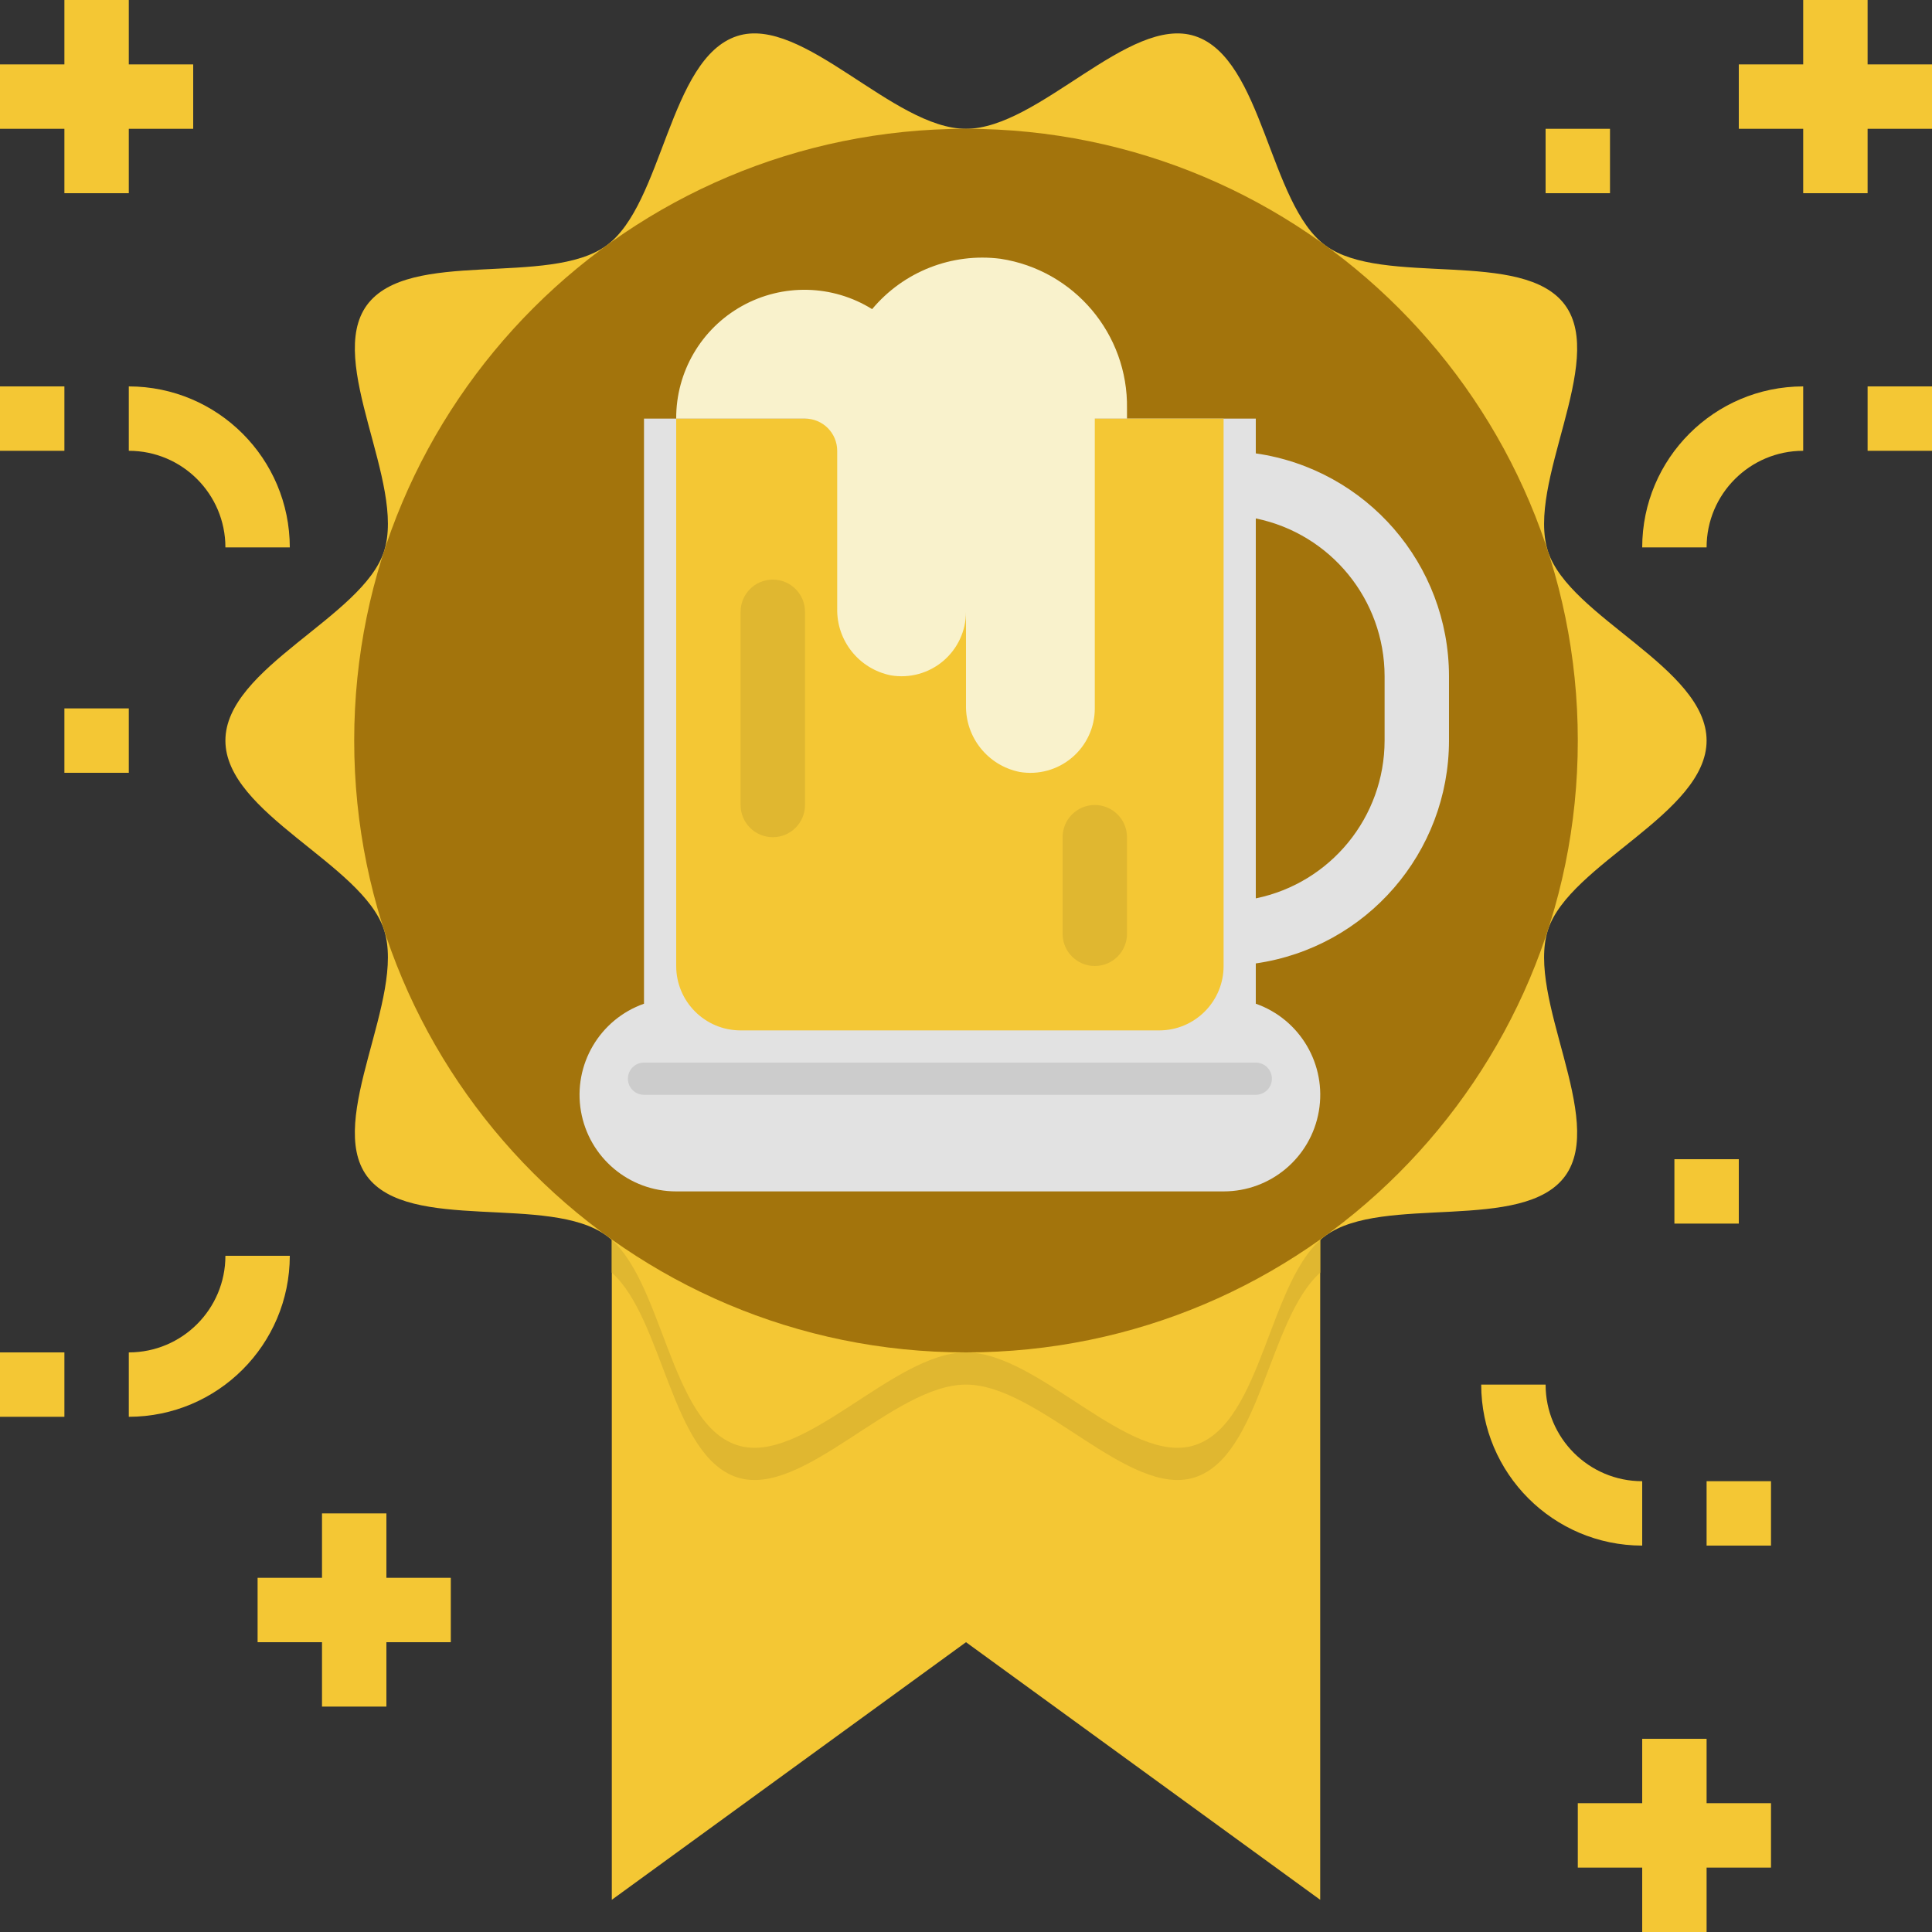 <svg height="480pt" viewBox="0 0 480 480" width="480pt" xmlns="http://www.w3.org/2000/svg"><rect x="0" y="0" width="480" height="480" fill="#333333" stroke="none"/><path d="m152 296v176l88-64 88 64v-176zm0 0" fill="#f4c734"/><path d="m152 296v20.176c12.848 11.543 14.742 45.543 31.129 50.863 16.383 5.32 38.742-23.039 56.871-23.039s40.52 28.344 56.871 23.039c16.352-5.305 18.281-39.328 31.129-50.863v-20.176zm0 0" fill="#e0b730"/><path d="m56 184c0-18.129 34.09-30.641 39.398-46.992 5.504-16.945-14.527-47.07-4.262-61.176 10.398-14.246 45.277-4.457 59.527-14.824 14.105-10.266 15.52-46.543 32.465-52.047 16.352-5.312 38.75 23.039 56.871 23.039s40.52-28.344 56.871-23.039c16.953 5.504 18.402 41.781 32.465 52.055 14.25 10.398 49.16.57 59.527 14.816 10.266 14.105-9.766 44.23-4.262 61.176 5.309 16.359 39.398 28.871 39.398 46.992s-34.09 30.641-39.398 46.992c-5.504 16.945 14.527 47.07 4.262 61.176-10.398 14.246-45.277 4.457-59.527 14.824-14.105 10.266-15.52 46.543-32.465 52.047-16.352 5.312-38.75-23.039-56.871-23.039s-40.52 28.344-56.871 23.039c-16.953-5.504-18.359-41.781-32.465-52.055-14.25-10.398-49.16-.57-59.527-14.816-10.266-14.105 9.766-44.23 4.262-61.176-5.309-16.359-39.398-28.871-39.398-46.992zm0 0" fill="#f4c734"/><path d="m88 184c0 83.949 68.051 152 152 152s152-68.051 152-152-68.051-152-152-152-152 68.051-152 152zm0 0" fill="#a3740c"/><g fill="#f4c734"><path d="m464 0h-16v16h-16v16h16v16h16v-16h16v-16h-16zm0 0"/><path d="m464 96h16v16h-16zm0 0"/><path d="m384 32h16v16h-16zm0 0"/><path d="m408 136h16c0-13.254 10.746-24 24-24v-16c-22.082.027-39.973 17.918-40 40zm0 0"/><path d="m16 48h16v-16h16v-16h-16v-16h-16v16h-16v16h16zm0 0"/><path d="m0 336h16v16h-16zm0 0"/><path d="m56 312c0 13.254-10.746 24-24 24v16c22.082-.027 39.973-17.918 40-40zm0 0"/><path d="m424 432h-16v16h-16v16h16v16h16v-16h16v-16h-16zm0 0"/><path d="m424 368h16v16h-16zm0 0"/><path d="m408 368c-13.254 0-24-10.746-24-24h-16c.027 22.082 17.918 39.973 40 40zm0 0"/><path d="m96 376h-16v16h-16v16h16v16h16v-16h16v-16h-16zm0 0"/><path d="m0 96h16v16h-16zm0 0"/><path d="m32 112c13.254 0 24 10.746 24 24h16c-.027-22.082-17.918-39.973-40-40zm0 0"/><path d="m16 176h16v16h-16zm0 0"/><path d="m416 288h16v16h-16zm0 0"/></g><path d="m160 104v145.367c-11.027 3.891-17.645 15.164-15.668 26.691 1.977 11.523 11.973 19.949 23.668 19.941h136c11.695.008 21.691-8.418 23.668-19.941 1.977-11.527-4.641-22.801-15.668-26.691v-10.008c27.527-3.973 47.969-27.547 48-55.359v-16c-.031-27.812-20.473-51.387-48-55.359v-8.641zm184 80c-.02 19-13.387 35.375-32 39.199v-94.398c18.613 3.824 31.98 20.199 32 39.199zm0 0" fill="#e2e2e2"/><path d="m168 104h136v136c0 8.836-7.164 16-16 16h-104c-8.836 0-16-7.164-16-16zm0 0" fill="#f4c734"/><path d="m192 144c4.418 0 8 3.582 8 8v48c0 4.418-3.582 8-8 8s-8-3.582-8-8v-48c0-4.418 3.582-8 8-8zm0 0" fill="#e0b730"/><path d="m272 200c4.418 0 8 3.582 8 8v24c0 4.418-3.582 8-8 8s-8-3.582-8-8v-24c0-4.418 3.582-8 8-8zm0 0" fill="#e0b730"/><path d="m208 151.145c-.18 8.039 5.43 15.047 13.312 16.641 4.648.793 9.41-.508 13.012-3.551 3.602-3.043 5.68-7.52 5.676-12.234v23.145c-.18 8.039 5.43 15.047 13.312 16.641 4.648.793 9.41-.508 13.012-3.551 3.602-3.043 5.68-7.52 5.676-12.234v-72h8v-2.496c.301-18.516-13.117-34.41-31.426-37.215-12.066-1.543-24.094 3.172-31.895 12.512-9.844-6.125-22.242-6.414-32.363-.758-10.121 5.652-16.371 16.363-16.316 27.957h32c4.418 0 8 3.582 8 8zm0 0" fill="#f9f2cc"/><path d="m312 272h-152c-2.211 0-4-1.789-4-4s1.789-4 4-4h152c2.211 0 4 1.789 4 4s-1.789 4-4 4zm0 0" fill="#ccc"/></svg>